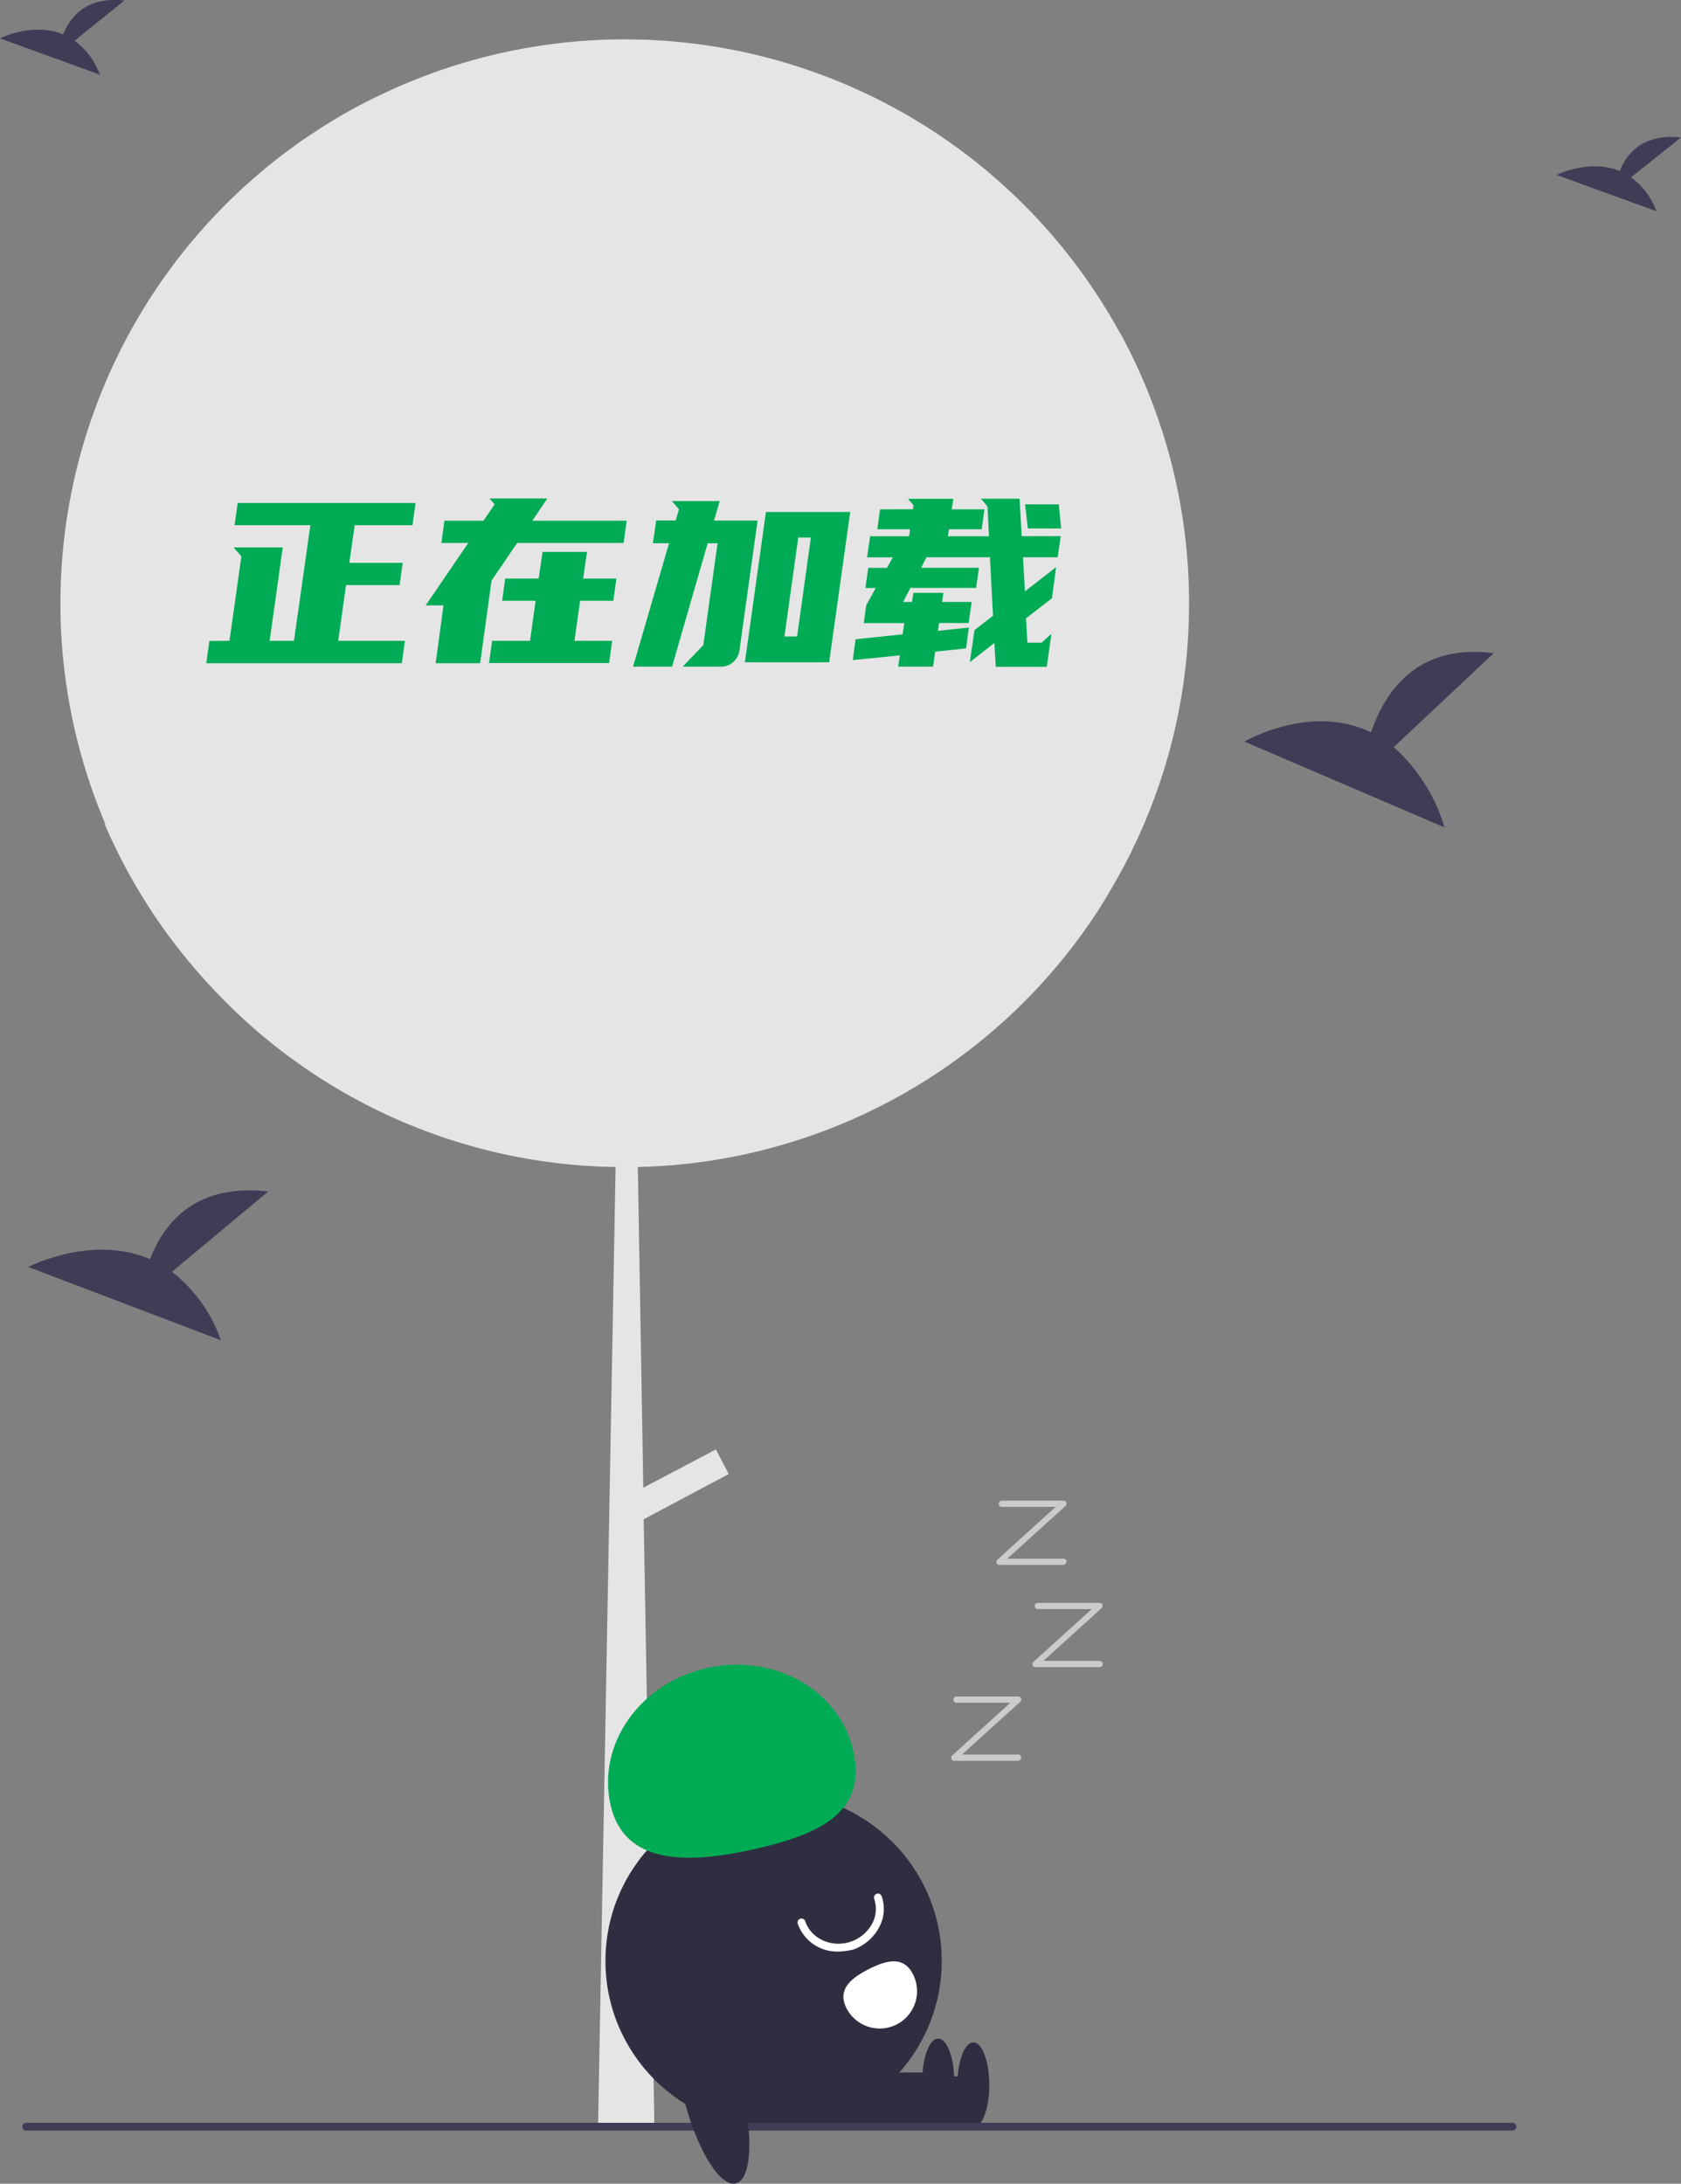 <svg id="图层_1" data-name="图层 1" xmlns="http://www.w3.org/2000/svg" viewBox="0 0 430.9 559.75"><rect x="0" y="0" width="430.9" height="559.75" fill="#808080" stroke="none"/><defs><style>.cls-1{fill:#e5e5e5;}.cls-2{fill:#2f2e41;}.cls-3{fill:#00ab55;}.cls-4{fill:#fff;}.cls-5{fill:#3f3d56;}.cls-6{fill:#cbcbcb;}</style></defs><path class="cls-1" d="M304.8,154.54c0,3.2-.1,6.4-.3,9.5a143.41,143.41,0,0,1-13.5,52.2c-.1.1-.1.3-.2.4-.4.8-.7,1.5-1.1,2.3-2.3,4.6-4.9,9.1-7.6,13.5a144.55,144.55,0,0,1-118.6,66.7l1.4,82.2,18.6-9.8,3.3,6.3L165,389.44l2.7,152.7v2l-14.4,1.2h0l4.5-246.2a144.09,144.09,0,0,1-102-44.4c-.9-.9-1.8-1.9-2.7-2.9l-.1-.1a144.12,144.12,0,0,1-26.3-40.8c.1.2.3.3.4.5A144.6,144.6,0,0,1,95.8,25.14c.5-.2,1-.5,1.5-.7a144.71,144.71,0,0,1,187.5,56.9c.9,1.5,1.7,3,2.6,4.5A144.56,144.56,0,0,1,304.8,154.54Z" transform="translate(0 0)"/><circle class="cls-2" cx="198.3" cy="502.64" r="43.1"/><rect class="cls-2" x="210.6" y="532.24" width="38.6" height="13.1"/><ellipse class="cls-2" cx="249.5" cy="534.44" rx="4.1" ry="10.9"/><rect class="cls-2" x="201.6" y="531.24" width="38.6" height="13.1"/><ellipse class="cls-2" cx="240.5" cy="533.44" rx="4.1" ry="10.9"/><path class="cls-3" d="M156.5,462.64c-3.5-15.6,7.6-31.3,24.8-35.1s33.9,5.7,37.4,21.2-7.9,21.3-25.1,25.2S160,478.14,156.5,462.64Z" transform="translate(0 0)"/><path class="cls-4" d="M214.8,500.24a10.69,10.69,0,0,1-10.3-7.1,1,1,0,1,1,1.9-.7h0c1.5,4.5,6.7,6.9,11.6,5.3a10,10,0,0,0,5.6-4.7,8.13,8.13,0,0,0,.5-6.3,1,1,0,1,1,1.9-.7h0a9.9,9.9,0,0,1-.6,7.9,12,12,0,0,1-6.7,5.8A17.74,17.74,0,0,1,214.8,500.24Z" transform="translate(0 0)"/><path class="cls-4" d="M234,506a9.57,9.57,0,0,1-17,8.8h0c-2.4-4.7.9-7.6,5.6-10S231.6,501.34,234,506Z" transform="translate(0 0)"/><path class="cls-5" d="M387.7,546.14H6.7a1,1,0,0,1,0-2h381a1,1,0,0,1,0,2Z" transform="translate(0 0)"/><ellipse class="cls-2" cx="182.69" cy="536.52" rx="7.5" ry="23.9" transform="translate(-128.19 62.62) rotate(-14.46)"/><path class="cls-6" d="M261,451.34H244.6a.79.79,0,0,1-.8-.78v0a.83.83,0,0,1,.3-.6l14.9-13.5H245.2a.8.8,0,1,1,0-1.6H261a.79.79,0,0,1,.8.78v0a.83.83,0,0,1-.3.6l-14.9,13.5H261a.79.79,0,0,1,.8.78v0c-.1.4-.4.8-.8.8Z" transform="translate(0 0)"/><path class="cls-6" d="M281.8,427.34H265.45a.79.79,0,0,1-.8-.78v0a.83.83,0,0,1,.3-.6l14.9-13.5h-13.8a.8.8,0,1,1,0-1.6h15.8a.79.79,0,0,1,.8.78v0a.83.83,0,0,1-.3.6l-14.9,13.5h14.4a.79.79,0,0,1,.8.78v0a.74.74,0,0,1-.67.8h-.18Z" transform="translate(0 0)"/><path class="cls-6" d="M272.6,401.14H256.2a.79.79,0,0,1-.8-.78v0a.83.83,0,0,1,.3-.6l14.9-13.5H256.8a.8.8,0,0,1,0-1.6h15.8a.79.79,0,0,1,.8.78v0a.83.83,0,0,1-.3.6l-14.9,13.5h14.4a.79.79,0,0,1,.8.78v0A1.09,1.09,0,0,1,272.6,401.14Z" transform="translate(0 0)"/><path class="cls-5" d="M357.26,191.51l25.64-24.07c-19.83-2.6-28,10.14-31.45,20.29-15.62-7.55-32.45,2.36-32.45,2.36l51.28,22A44.43,44.43,0,0,0,357.26,191.51Z" transform="translate(0 0)"/><path class="cls-5" d="M19.1,10.44,31.9.14C22-1,17.9,4.54,16.2,8.84,8.5,5.54,0,9.84,0,9.84l25.6,9.3A18.74,18.74,0,0,0,19.1,10.44Z" transform="translate(0 0)"/><path class="cls-5" d="M418.1,45.44l12.8-10.2c-9.9-1.1-14,4.3-15.7,8.6-7.8-3.2-16.2,1-16.2,1l25.6,9.3A18.74,18.74,0,0,0,418.1,45.44Z" transform="translate(0 0)"/><path class="cls-5" d="M44.07,326l24.68-20.58c-19.08-2.22-27,8.67-30.27,17.35-15-6.46-31.23,2-31.23,2l49.36,18.77A37.74,37.74,0,0,0,44.07,326Z" transform="translate(0 0)"/><path class="cls-3" d="M58.82,164.26l3.06-21.66-2-2.28h12.6l-3.36,23.94h6.24l4.2-29.64H60.14l.78-5.7h45.6l-.78,5.7H90.92l-1.38,9.66h13.68l-.78,5.7H88.7l-2,14.28h17.1L103,170H52.88l.78-5.7Z" transform="translate(0 0)"/><path class="cls-3" d="M136.46,133.48h24.18l-.78,5.7h-27.3L126,148.84,123.08,170h-11.4l2-14.82h-4.56l10.92-16h-6.9l.78-5.7h10l2.88-4.2-1.32-1.5h14.82Zm1.62,14.82,1-6.84h11.4l-1,6.84H158l-.78,5.7H148.7l-1.44,10.26h9.66l-.78,5.7H125.36l.78-5.7h9.72L137.3,154h-8.58l.78-5.7Z" transform="translate(0 0)"/><path class="cls-3" d="M171.5,139.24h-4.14l.84-5.82h5l.84-2.88-1.8-2.1h12.24l-1.44,5h11.16l-4.68,33.48a4.73,4.73,0,0,1-1.62,2.82,4.54,4.54,0,0,1-3.06,1.14H175l5.28-5.52,3.66-26.1H181.4l-9.12,31.62h-10Zm46.44-8-5.4,38.52h-21.6l5.4-38.52Zm-13.62,31.92,3.54-25.38h-3.24l-3.54,25.38Z" transform="translate(0 0)"/><path class="cls-3" d="M234,130.54l.18-1-1.44-1.68h11.64l-.42,2.7h8.4l-.72,5.1h-8.4l-.24,1.8h10.5l-.36-7.62-1.68-2h9.9l.54,9.6h10l-.78,5.4h-8.88l.48,8.76,8-6.24-1.08,8L263,158.5l.36,6.24H267l2.52-2.28-1.2,8.46H255.26l-.36-6.12-6.3,4.92,1.2-8.22,4.74-3.66-.78-15H237.5l-1.38,2.7h14.82l-.72,5.16H233.36l-1.86,3.6h2.28l.36-2.34h7.68l-.36,2.34h7.62l-.78,5.4h-7.56l-.3,2,7.92-.84-.72,5.34-7.92.84-.54,3.84h-8.94l.42-2.88-12.06,1.2.72-5.34,12.06-1.26.42-2.88H221.42l.6-4.5,2.46-4.5h-2.64l.72-5.16h4.8l1.5-2.7h-6.6l.78-5.4h10l.24-1.8h-8.4l.72-5.1Zm38,4.92h-8.52l-.72-6.18h8.64Z" transform="translate(0 0)"/></svg>